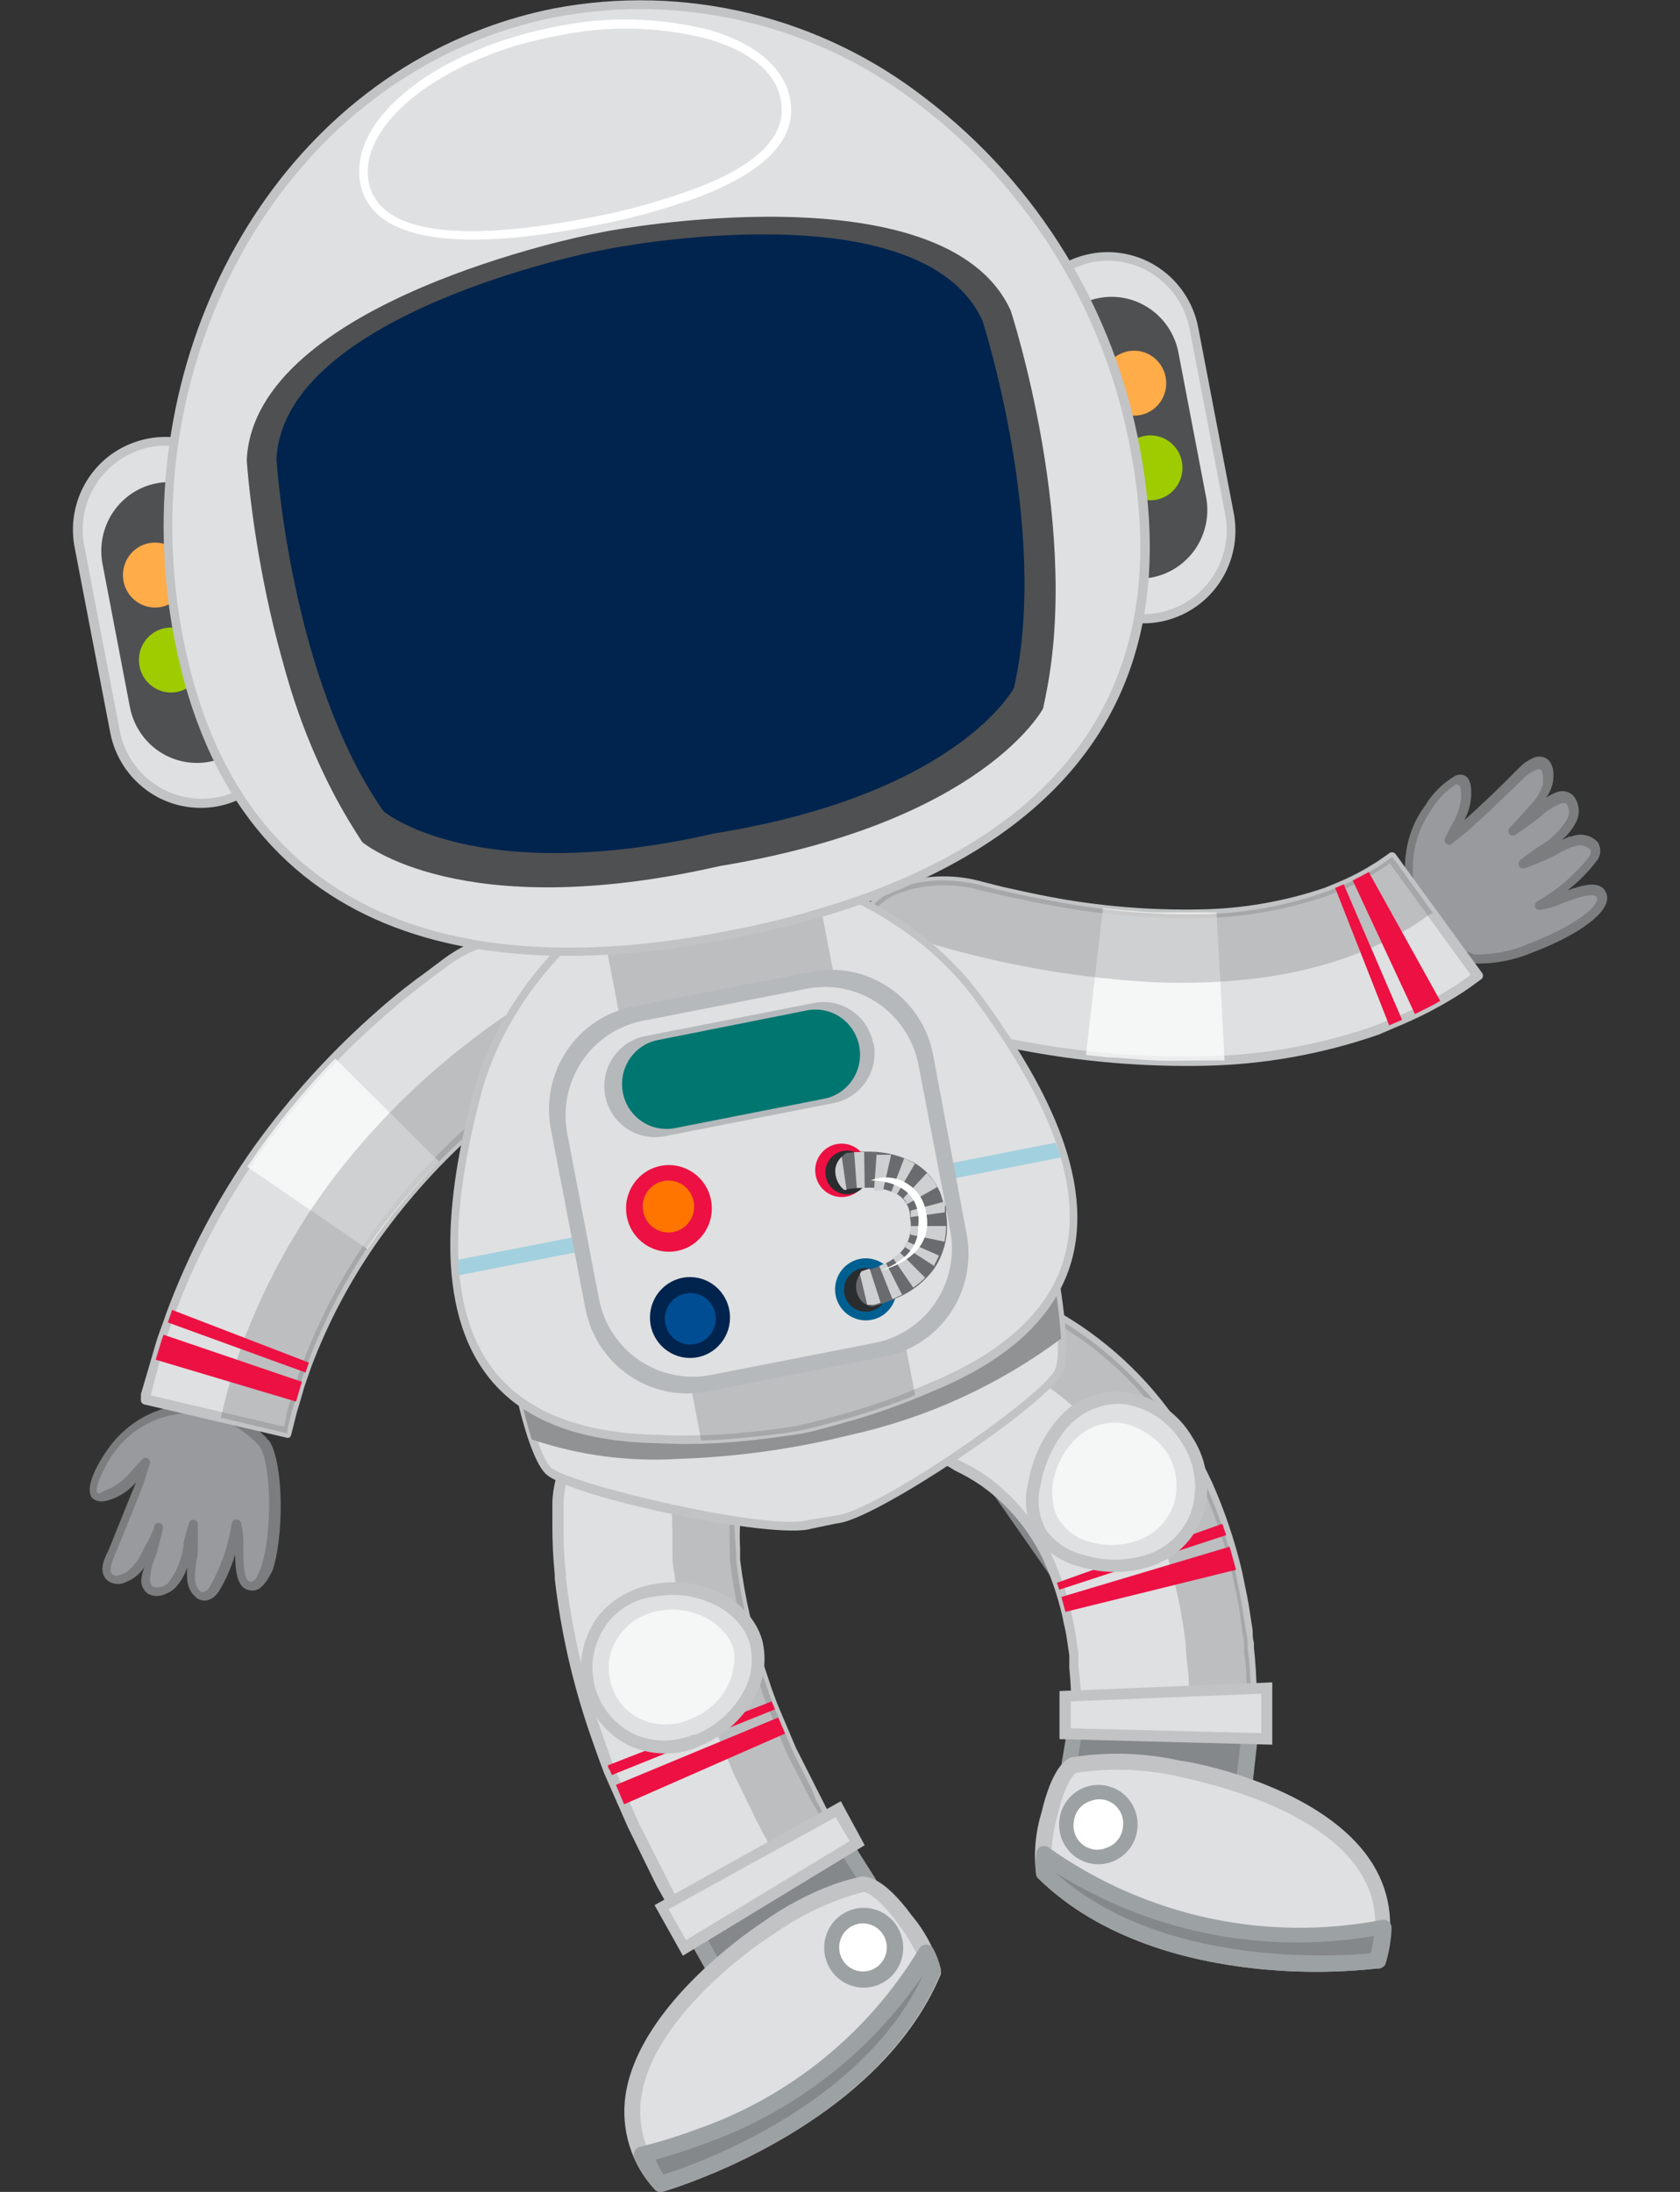 <svg width="23" height="30" viewBox="0 0 23 30" fill="none" xmlns="http://www.w3.org/2000/svg">
<rect x="0" y="0" width="23" height="30" fill="#333333" stroke="none"/>
<path d="M3.609 19.756C3.469 19.593 3.293 19.465 3.096 19.382C2.898 19.299 2.684 19.264 2.471 19.279C2.273 19.303 2.083 19.37 1.913 19.475C1.743 19.58 1.597 19.721 1.486 19.888C1.365 20.053 1.049 20.639 1.532 20.428C1.698 20.333 1.843 20.203 1.956 20.046L1.978 20.017C1.978 20.069 1.946 20.122 1.929 20.175C1.874 20.359 1.574 21.077 1.499 21.258C1.46 21.357 1.395 21.502 1.499 21.587C1.603 21.673 1.698 21.587 1.766 21.558C1.887 21.456 1.981 21.326 2.04 21.179C2.093 21.087 2.138 20.988 2.181 20.892C2.158 20.991 2.135 21.087 2.106 21.182C2.05 21.32 2.016 21.465 2.005 21.613C2.005 21.831 2.246 21.811 2.367 21.689C2.491 21.521 2.571 21.324 2.598 21.116C2.618 21.031 2.644 20.945 2.67 20.86C2.67 20.955 2.67 21.05 2.67 21.146C2.67 21.297 2.627 21.446 2.634 21.6C2.64 21.755 2.81 21.959 2.96 21.748C3.118 21.474 3.224 21.171 3.27 20.856C3.338 21.054 3.228 21.65 3.433 21.706C3.785 21.801 3.87 20.138 3.609 19.756Z" fill="#989A9E"/>
<path d="M3.508 21.762C3.473 21.773 3.435 21.773 3.4 21.762C3.244 21.722 3.224 21.508 3.218 21.278C3.166 21.455 3.092 21.624 2.996 21.781C2.911 21.907 2.794 21.939 2.696 21.874C2.655 21.841 2.621 21.8 2.598 21.753C2.575 21.705 2.563 21.653 2.562 21.6C2.559 21.552 2.559 21.504 2.562 21.455C2.529 21.557 2.474 21.65 2.402 21.729C2.365 21.767 2.319 21.796 2.269 21.814C2.231 21.834 2.19 21.844 2.148 21.844C2.106 21.844 2.065 21.834 2.027 21.814C1.997 21.793 1.973 21.764 1.956 21.731C1.94 21.698 1.932 21.661 1.933 21.623C1.94 21.562 1.955 21.502 1.978 21.446C1.936 21.512 1.879 21.569 1.812 21.61C1.784 21.627 1.754 21.641 1.724 21.653C1.685 21.674 1.64 21.683 1.596 21.679C1.551 21.676 1.509 21.66 1.473 21.633C1.346 21.525 1.417 21.35 1.473 21.245L1.506 21.169C1.59 20.962 1.77 20.51 1.861 20.29C1.784 20.378 1.69 20.448 1.584 20.497C1.421 20.57 1.32 20.563 1.258 20.497C1.13 20.323 1.45 19.872 1.453 19.868C1.57 19.691 1.724 19.541 1.905 19.43C2.085 19.32 2.287 19.25 2.497 19.226C2.722 19.211 2.947 19.249 3.155 19.337C3.363 19.425 3.547 19.561 3.694 19.733C3.89 20.063 3.883 21.05 3.73 21.498C3.658 21.64 3.593 21.732 3.508 21.762ZM3.234 20.797C3.248 20.796 3.262 20.8 3.274 20.807C3.285 20.815 3.294 20.826 3.299 20.84C3.326 20.954 3.337 21.071 3.332 21.189C3.332 21.363 3.332 21.627 3.42 21.646C3.429 21.65 3.44 21.65 3.449 21.646V21.646C3.469 21.646 3.524 21.604 3.576 21.442C3.73 20.985 3.717 20.043 3.554 19.796C3.419 19.643 3.252 19.523 3.065 19.446C2.878 19.368 2.676 19.335 2.474 19.348C2.282 19.369 2.097 19.433 1.932 19.535C1.768 19.637 1.627 19.774 1.522 19.938C1.424 20.086 1.303 20.352 1.326 20.415C1.349 20.477 1.378 20.415 1.492 20.379C1.621 20.317 1.733 20.226 1.819 20.112L1.91 20.013L1.939 19.984C1.948 19.969 1.961 19.959 1.977 19.954C1.993 19.95 2.01 19.952 2.024 19.96C2.038 19.969 2.049 19.983 2.053 19.999C2.057 20.015 2.055 20.032 2.047 20.046L2.018 20.142L1.998 20.204C1.949 20.372 1.701 20.965 1.597 21.222L1.567 21.294C1.519 21.413 1.489 21.502 1.541 21.548C1.594 21.594 1.633 21.548 1.669 21.548L1.737 21.515C1.833 21.437 1.908 21.336 1.956 21.222L1.988 21.162C2.034 21.083 2.073 20.998 2.112 20.915V20.879C2.119 20.865 2.131 20.854 2.145 20.848C2.16 20.842 2.176 20.841 2.19 20.846C2.205 20.852 2.218 20.862 2.225 20.876C2.232 20.89 2.234 20.907 2.23 20.922C2.207 21.031 2.181 21.13 2.155 21.215C2.155 21.251 2.132 21.288 2.119 21.327C2.08 21.422 2.058 21.524 2.053 21.627C2.053 21.643 2.056 21.66 2.063 21.676C2.069 21.691 2.08 21.705 2.093 21.716C2.13 21.728 2.17 21.729 2.208 21.72C2.247 21.71 2.281 21.689 2.308 21.66C2.418 21.512 2.488 21.339 2.513 21.156V21.116C2.536 21.024 2.559 20.935 2.585 20.856C2.587 20.84 2.596 20.825 2.609 20.814C2.622 20.804 2.639 20.8 2.655 20.802C2.672 20.804 2.686 20.813 2.697 20.826C2.707 20.839 2.711 20.856 2.709 20.873C2.709 20.968 2.709 21.067 2.709 21.162C2.709 21.258 2.709 21.297 2.689 21.363C2.676 21.445 2.669 21.527 2.67 21.61C2.669 21.643 2.676 21.676 2.69 21.706C2.703 21.736 2.723 21.763 2.748 21.785C2.756 21.789 2.765 21.792 2.774 21.792C2.783 21.792 2.792 21.789 2.8 21.785C2.831 21.77 2.856 21.745 2.872 21.716C3.025 21.449 3.127 21.155 3.172 20.85C3.174 20.835 3.182 20.821 3.193 20.812C3.205 20.802 3.219 20.797 3.234 20.797V20.797Z" fill="#7B7D7F"/>
<path d="M21.915 12.239C21.791 12.065 21.263 12.381 21.07 12.387C21.346 12.232 21.589 12.025 21.788 11.778C21.931 11.571 21.726 11.469 21.54 11.531C21.354 11.594 21.273 11.669 21.133 11.725C20.992 11.781 20.956 11.798 20.865 11.828C20.933 11.775 21.005 11.719 21.077 11.669C21.259 11.57 21.413 11.425 21.524 11.248C21.592 11.093 21.524 10.866 21.325 10.919C21.192 10.983 21.07 11.067 20.963 11.169C20.885 11.228 20.803 11.287 20.721 11.34C20.797 11.264 20.868 11.189 20.937 11.106C21.052 10.999 21.139 10.864 21.191 10.715C21.191 10.636 21.207 10.501 21.126 10.451C21.044 10.402 20.904 10.501 20.826 10.576C20.682 10.711 20.125 11.235 19.975 11.367L19.844 11.469L19.86 11.432C19.965 11.27 20.034 11.087 20.063 10.896C20.089 10.366 19.655 10.873 19.547 11.044C19.422 11.213 19.338 11.409 19.302 11.617C19.266 11.825 19.279 12.038 19.34 12.24C19.402 12.441 19.509 12.626 19.655 12.777C19.8 12.929 19.979 13.043 20.177 13.112C20.624 13.217 22.134 12.549 21.915 12.239Z" fill="#989A9E"/>
<path d="M20.989 13.033C20.728 13.145 20.447 13.197 20.164 13.187C19.958 13.114 19.772 12.994 19.621 12.835C19.47 12.676 19.359 12.483 19.295 12.273C19.232 12.062 19.218 11.839 19.256 11.622C19.293 11.405 19.381 11.2 19.512 11.024C19.611 10.859 19.75 10.721 19.916 10.622C19.939 10.609 19.965 10.602 19.991 10.602C20.017 10.602 20.043 10.609 20.066 10.622C20.125 10.665 20.148 10.754 20.141 10.899C20.133 11.014 20.101 11.126 20.046 11.228C20.236 11.06 20.575 10.738 20.735 10.57L20.797 10.51C20.85 10.453 20.915 10.408 20.986 10.375C21.013 10.362 21.043 10.355 21.074 10.355C21.104 10.355 21.134 10.362 21.162 10.375C21.286 10.448 21.273 10.629 21.26 10.705C21.245 10.783 21.213 10.856 21.165 10.919C21.208 10.889 21.254 10.865 21.302 10.846C21.343 10.828 21.389 10.823 21.433 10.832C21.477 10.842 21.517 10.865 21.547 10.899C21.584 10.948 21.607 11.007 21.613 11.069C21.619 11.13 21.607 11.193 21.579 11.248C21.532 11.343 21.465 11.427 21.384 11.495L21.488 11.449H21.514C21.575 11.424 21.641 11.418 21.705 11.431C21.769 11.444 21.827 11.477 21.873 11.525C21.9 11.566 21.912 11.616 21.907 11.666C21.902 11.716 21.881 11.762 21.847 11.798C21.735 11.944 21.604 12.075 21.459 12.186C21.674 12.111 21.879 12.055 21.971 12.186C21.987 12.21 21.997 12.237 22.002 12.266C22.006 12.295 22.003 12.324 21.994 12.351C21.919 12.595 21.436 12.865 20.989 13.033ZM19.945 10.728C19.8 10.819 19.678 10.944 19.59 11.093C19.479 11.252 19.402 11.433 19.366 11.623C19.33 11.814 19.335 12.011 19.381 12.2C19.44 12.395 19.542 12.575 19.68 12.724C19.818 12.873 19.988 12.989 20.177 13.062C20.437 13.071 20.695 13.02 20.933 12.914C21.413 12.736 21.811 12.483 21.86 12.331C21.864 12.323 21.866 12.314 21.866 12.305C21.866 12.296 21.864 12.287 21.86 12.279C21.811 12.206 21.566 12.298 21.403 12.358C21.299 12.405 21.19 12.437 21.077 12.453C21.063 12.454 21.049 12.449 21.038 12.441C21.027 12.433 21.019 12.421 21.015 12.407C21.012 12.393 21.013 12.378 21.019 12.365C21.025 12.352 21.035 12.341 21.048 12.335C21.314 12.184 21.55 11.984 21.742 11.745C21.765 11.716 21.794 11.66 21.768 11.623C21.739 11.596 21.702 11.578 21.663 11.572C21.623 11.566 21.582 11.572 21.547 11.59H21.524C21.454 11.619 21.387 11.652 21.322 11.689C21.266 11.719 21.204 11.752 21.142 11.778L20.927 11.864L20.872 11.883C20.858 11.888 20.843 11.887 20.829 11.882C20.815 11.876 20.804 11.867 20.797 11.854C20.789 11.841 20.786 11.825 20.789 11.809C20.792 11.794 20.8 11.781 20.813 11.771C20.875 11.722 20.95 11.666 21.028 11.614L21.061 11.59C21.221 11.502 21.355 11.374 21.452 11.218C21.47 11.186 21.48 11.15 21.48 11.113C21.48 11.076 21.47 11.04 21.452 11.008C21.452 11.008 21.416 10.968 21.345 11.008C21.251 11.049 21.165 11.105 21.09 11.176L20.999 11.248C20.924 11.304 20.842 11.363 20.751 11.422C20.744 11.428 20.737 11.432 20.729 11.434C20.721 11.436 20.713 11.437 20.705 11.436C20.697 11.435 20.689 11.432 20.681 11.428C20.674 11.425 20.668 11.419 20.663 11.413C20.658 11.406 20.654 11.399 20.652 11.391C20.649 11.383 20.649 11.374 20.649 11.366C20.65 11.358 20.653 11.35 20.657 11.343C20.661 11.335 20.666 11.329 20.673 11.324L20.699 11.297C20.761 11.232 20.826 11.162 20.885 11.093L20.93 11.041C21.02 10.956 21.088 10.849 21.126 10.731C21.126 10.649 21.126 10.556 21.09 10.534C21.054 10.51 20.94 10.576 20.875 10.639L20.806 10.705C20.611 10.892 20.154 11.334 20.011 11.442L19.958 11.485L19.88 11.544C19.869 11.555 19.855 11.56 19.84 11.561C19.825 11.561 19.81 11.556 19.799 11.546C19.787 11.537 19.779 11.523 19.777 11.508C19.775 11.493 19.778 11.478 19.785 11.465L19.805 11.426L19.867 11.307C19.942 11.189 19.989 11.055 20.004 10.915C20.004 10.774 19.981 10.748 19.978 10.748C19.975 10.748 19.962 10.738 19.945 10.744V10.728Z" fill="#7B7D7F"/>
<path d="M14.809 23.122L17.147 23.408L16.968 24.979L14.633 25.051L14.587 24.949L14.633 24.165L14.809 23.122Z" fill="#84888A"/>
<path d="M17.007 25.081H16.974L14.636 25.156C14.614 25.157 14.592 25.151 14.574 25.14C14.555 25.128 14.54 25.111 14.531 25.091L14.486 24.985C14.482 24.969 14.482 24.952 14.486 24.936L14.531 24.152L14.708 23.099C14.712 23.07 14.727 23.045 14.749 23.027C14.772 23.01 14.8 23.003 14.828 23.006L17.167 23.29C17.181 23.291 17.195 23.296 17.207 23.303C17.219 23.31 17.23 23.319 17.239 23.33C17.248 23.342 17.255 23.355 17.258 23.369C17.262 23.383 17.263 23.397 17.261 23.411L17.085 24.982C17.084 25.004 17.075 25.026 17.061 25.044C17.047 25.061 17.028 25.074 17.007 25.081ZM14.698 24.939L16.867 24.87L17.023 23.503L14.893 23.243L14.737 24.182L14.698 24.929V24.939Z" fill="#9CA1A3"/>
<path d="M16.152 24.205C16.152 24.205 19.505 24.768 18.853 26.839C18.853 26.839 15.918 27.231 14.287 25.634C14.26 25.365 14.289 25.094 14.372 24.837C14.518 24.205 14.698 24.155 14.698 24.155C15.181 24.08 15.675 24.097 16.152 24.205Z" fill="#DFE0E1"/>
<path d="M18.889 26.941H18.866C18.302 27.003 17.733 27.003 17.17 26.941C16.299 26.846 15.079 26.556 14.215 25.71C14.2 25.695 14.19 25.677 14.186 25.657C14.149 25.373 14.174 25.084 14.258 24.811C14.398 24.211 14.584 24.08 14.662 24.053C15.16 23.973 15.669 23.988 16.162 24.099C16.237 24.099 18.145 24.429 18.807 25.535C18.927 25.734 19.001 25.957 19.024 26.188C19.047 26.419 19.019 26.653 18.941 26.872C18.937 26.887 18.931 26.9 18.922 26.912C18.913 26.924 18.902 26.934 18.889 26.941V26.941ZM14.395 25.578C15.833 26.958 18.308 26.78 18.768 26.737C18.825 26.557 18.842 26.367 18.82 26.179C18.797 25.992 18.735 25.811 18.637 25.65C18.028 24.643 16.156 24.333 16.136 24.314C15.677 24.211 15.202 24.194 14.737 24.264C14.717 24.264 14.584 24.383 14.473 24.863C14.409 25.096 14.382 25.337 14.395 25.578Z" fill="#C1C3C4"/>
<path d="M18.938 26.372C18.932 26.53 18.904 26.688 18.856 26.839C18.856 26.839 15.921 27.231 14.29 25.634C14.28 25.549 14.28 25.462 14.29 25.377C15.588 26.365 17.307 26.642 18.938 26.372Z" fill="#84888A"/>
<path d="M18.889 26.941H18.866C18.302 27.003 17.733 27.003 17.17 26.941C16.299 26.846 15.079 26.556 14.215 25.71C14.2 25.695 14.19 25.677 14.186 25.657C14.174 25.562 14.174 25.466 14.186 25.37C14.187 25.351 14.193 25.331 14.204 25.315C14.214 25.298 14.229 25.285 14.247 25.276C14.265 25.268 14.285 25.264 14.305 25.267C14.324 25.269 14.343 25.276 14.359 25.288C15.015 25.754 15.758 26.081 16.542 26.251C17.326 26.421 18.137 26.429 18.924 26.276C18.94 26.274 18.957 26.275 18.972 26.279C18.987 26.284 19.002 26.292 19.014 26.302C19.026 26.313 19.035 26.326 19.042 26.341C19.049 26.356 19.052 26.372 19.052 26.388C19.046 26.557 19.017 26.724 18.967 26.885C18.959 26.9 18.948 26.913 18.934 26.922C18.921 26.932 18.905 26.939 18.889 26.941ZM14.443 25.624C15.888 26.941 18.324 26.776 18.765 26.734C18.786 26.656 18.801 26.577 18.81 26.497C17.299 26.756 15.747 26.447 14.447 25.627L14.443 25.624Z" fill="#9CA1A3"/>
<path d="M15.475 25.024C15.502 24.782 15.33 24.563 15.09 24.536C14.85 24.508 14.634 24.682 14.606 24.924C14.579 25.166 14.751 25.385 14.991 25.412C15.231 25.44 15.447 25.266 15.475 25.024Z" fill="white"/>
<path d="M15.223 25.482C15.13 25.517 15.029 25.525 14.932 25.505C14.835 25.486 14.745 25.439 14.672 25.372C14.6 25.304 14.547 25.217 14.52 25.121C14.493 25.024 14.493 24.923 14.519 24.826C14.546 24.73 14.598 24.643 14.671 24.575C14.743 24.507 14.833 24.46 14.93 24.44C15.027 24.42 15.127 24.427 15.221 24.462C15.314 24.495 15.396 24.555 15.458 24.633C15.545 24.743 15.586 24.884 15.572 25.025C15.562 25.126 15.524 25.223 15.463 25.304C15.401 25.385 15.318 25.447 15.223 25.482V25.482ZM14.92 24.653C14.86 24.673 14.808 24.711 14.77 24.76C14.731 24.81 14.707 24.87 14.701 24.933C14.691 24.991 14.697 25.051 14.719 25.107C14.74 25.162 14.776 25.21 14.823 25.247C14.869 25.283 14.925 25.306 14.983 25.314C15.041 25.321 15.101 25.312 15.154 25.288C15.214 25.268 15.266 25.23 15.304 25.181C15.343 25.131 15.367 25.071 15.373 25.008C15.382 24.95 15.376 24.89 15.355 24.835C15.333 24.781 15.298 24.733 15.252 24.696C15.206 24.66 15.151 24.637 15.093 24.629C15.035 24.621 14.976 24.63 14.923 24.653H14.92Z" fill="#9CA1A3"/>
<path d="M11.319 24.87L9.281 26.059L10.054 27.432L12.232 26.576V26.46L11.886 25.759L11.319 24.87Z" fill="#84888A"/>
<path d="M10.089 27.537C10.065 27.546 10.039 27.546 10.015 27.537C9.991 27.527 9.971 27.51 9.959 27.488L9.183 26.111C9.17 26.086 9.167 26.056 9.175 26.029C9.183 26.001 9.201 25.978 9.225 25.963L11.267 24.774C11.291 24.761 11.32 24.757 11.347 24.764C11.374 24.77 11.398 24.787 11.414 24.811L11.978 25.7L12.33 26.411C12.334 26.427 12.334 26.444 12.33 26.46V26.576C12.33 26.598 12.324 26.619 12.312 26.637C12.299 26.656 12.282 26.67 12.261 26.678L10.083 27.534L10.089 27.537ZM9.437 26.102L10.112 27.297L12.134 26.503L11.808 25.825L11.286 25.025L9.437 26.102Z" fill="#9CA1A3"/>
<path d="M10.504 26.398C10.504 26.398 7.637 28.242 9.043 29.888C9.043 29.888 11.89 29.088 12.767 26.974C12.692 26.716 12.564 26.478 12.392 26.273C12.014 25.749 11.818 25.782 11.818 25.782C11.346 25.902 10.9 26.111 10.504 26.398V26.398Z" fill="#DFE0E1"/>
<path d="M9.453 29.868C9.222 29.954 9.078 29.997 9.072 29.997C9.052 30.003 9.031 30.002 9.012 29.997C8.992 29.991 8.974 29.979 8.961 29.964C8.804 29.793 8.686 29.59 8.618 29.367C8.549 29.145 8.53 28.91 8.563 28.68C8.749 27.412 10.377 26.352 10.445 26.306C10.741 26.093 11.063 25.922 11.404 25.795C11.532 25.749 11.662 25.712 11.795 25.683C11.864 25.683 12.092 25.683 12.483 26.217C12.667 26.436 12.801 26.692 12.878 26.968C12.884 26.987 12.884 27.007 12.878 27.027C12.17 28.703 10.246 29.572 9.453 29.868ZM9.078 29.763C9.14 29.743 9.245 29.71 9.378 29.661C10.138 29.378 11.988 28.551 12.64 26.964C12.562 26.74 12.448 26.53 12.304 26.342C12.02 25.947 11.857 25.901 11.828 25.894C11.71 25.924 11.593 25.96 11.479 26.003C11.154 26.123 10.847 26.287 10.566 26.49C10.543 26.49 8.935 27.547 8.778 28.713C8.751 28.899 8.765 29.09 8.817 29.271C8.869 29.452 8.96 29.62 9.082 29.763H9.078Z" fill="#C1C3C4"/>
<path d="M8.788 29.493C8.855 29.637 8.942 29.771 9.046 29.891C9.046 29.891 11.893 29.091 12.77 26.977C12.75 26.894 12.719 26.813 12.679 26.737C11.864 28.163 10.373 29.104 8.788 29.493Z" fill="#84888A"/>
<path d="M9.453 29.868C9.222 29.954 9.078 29.997 9.072 29.997C9.052 30.003 9.031 30.002 9.012 29.997C8.992 29.991 8.974 29.979 8.961 29.964C8.851 29.836 8.758 29.693 8.687 29.539C8.68 29.524 8.676 29.508 8.676 29.491C8.676 29.475 8.68 29.458 8.687 29.444C8.694 29.429 8.704 29.416 8.716 29.406C8.729 29.395 8.743 29.388 8.759 29.384C9.022 29.319 9.281 29.239 9.535 29.144C10.806 28.703 11.884 27.829 12.584 26.671C12.594 26.654 12.608 26.64 12.625 26.63C12.642 26.62 12.661 26.615 12.681 26.615C12.7 26.615 12.719 26.62 12.736 26.63C12.753 26.64 12.767 26.654 12.777 26.671C12.822 26.756 12.856 26.847 12.878 26.941C12.884 26.962 12.884 26.983 12.878 27.004C12.167 28.703 10.246 29.572 9.453 29.868ZM9.078 29.763C9.14 29.743 9.245 29.71 9.378 29.661C10.129 29.381 11.922 28.574 12.64 27.027C11.906 28.105 10.85 28.919 9.626 29.348C9.408 29.43 9.186 29.5 8.974 29.559C9.005 29.629 9.041 29.698 9.082 29.763H9.078Z" fill="#9CA1A3"/>
<path d="M12.038 27.049C12.248 26.928 12.322 26.659 12.202 26.447C12.083 26.235 11.816 26.161 11.607 26.281C11.397 26.401 11.323 26.671 11.442 26.883C11.562 27.095 11.828 27.169 12.038 27.049Z" fill="white"/>
<path d="M12.01 27.172C11.879 27.22 11.734 27.215 11.606 27.158C11.478 27.101 11.377 26.997 11.324 26.866C11.271 26.735 11.27 26.589 11.321 26.458C11.372 26.326 11.472 26.22 11.599 26.161C11.726 26.102 11.871 26.096 12.003 26.142C12.135 26.189 12.244 26.285 12.307 26.411C12.371 26.537 12.383 26.683 12.342 26.818C12.302 26.953 12.211 27.067 12.089 27.135L12.01 27.172ZM11.71 26.342L11.658 26.365C11.584 26.405 11.529 26.473 11.504 26.554C11.478 26.635 11.485 26.723 11.522 26.799C11.559 26.875 11.623 26.934 11.702 26.963C11.781 26.992 11.868 26.989 11.945 26.956C12.022 26.922 12.083 26.859 12.116 26.78C12.148 26.702 12.149 26.614 12.119 26.535C12.088 26.456 12.029 26.392 11.953 26.356C11.877 26.32 11.79 26.315 11.71 26.342Z" fill="#9CA1A3"/>
<path d="M6.104 13.171L5.853 13.355C5.696 13.477 5.471 13.648 5.201 13.876C4.57 14.428 4.004 15.052 3.515 15.736C3.023 16.43 2.623 17.186 2.324 17.985C2.265 18.149 2.21 18.314 2.171 18.436L2.08 18.769L2.005 19.098V19.164L3.961 19.621V19.569L4.02 19.325L4.105 19.048C4.134 18.94 4.18 18.825 4.226 18.693C4.462 18.061 4.779 17.464 5.168 16.915C5.568 16.359 6.03 15.85 6.544 15.4C6.756 15.216 6.942 15.071 7.069 14.972L7.278 14.817C7.559 14.627 7.784 14.365 7.93 14.057C7.994 13.93 8.029 13.79 8.034 13.648C8.039 13.506 8.014 13.365 7.96 13.233C7.887 13.096 7.776 12.983 7.64 12.907C7.505 12.832 7.351 12.798 7.197 12.809C6.803 12.805 6.419 12.933 6.104 13.171V13.171Z" fill="#DFE0E1"/>
<path d="M3.958 19.677C3.946 19.681 3.934 19.681 3.922 19.677L1.978 19.223C1.97 19.221 1.962 19.218 1.955 19.213C1.948 19.209 1.943 19.203 1.938 19.196C1.933 19.189 1.93 19.181 1.929 19.172C1.927 19.164 1.928 19.155 1.929 19.147V19.081L2.021 18.769L2.125 18.413C2.151 18.321 2.187 18.222 2.226 18.117L2.282 17.959C2.581 17.154 2.984 16.392 3.479 15.693C3.972 15.009 4.541 14.384 5.175 13.829C5.435 13.599 5.664 13.425 5.827 13.309L6.078 13.121C6.402 12.879 6.794 12.748 7.197 12.746C7.356 12.742 7.513 12.783 7.65 12.864C7.788 12.945 7.901 13.062 7.976 13.204C8.035 13.343 8.063 13.494 8.058 13.645C8.052 13.796 8.015 13.945 7.947 14.08C7.802 14.396 7.577 14.667 7.294 14.867L7.089 15.018C6.955 15.12 6.763 15.262 6.567 15.443C6.058 15.89 5.601 16.393 5.204 16.944C4.815 17.489 4.498 18.082 4.261 18.709L4.212 18.851C4.186 18.923 4.16 18.996 4.144 19.062L4.062 19.338L3.987 19.634C3.986 19.643 3.982 19.652 3.977 19.659C3.972 19.667 3.966 19.673 3.958 19.677V19.677ZM2.063 19.098L3.89 19.526L3.935 19.305L4.02 19.025C4.04 18.959 4.066 18.887 4.092 18.808C4.118 18.729 4.124 18.716 4.141 18.666C4.38 18.029 4.7 17.426 5.093 16.872C5.495 16.313 5.959 15.801 6.476 15.347C6.685 15.163 6.867 15.018 7.001 14.919L7.216 14.761C7.488 14.579 7.707 14.327 7.849 14.03C7.908 13.912 7.942 13.781 7.948 13.649C7.953 13.516 7.931 13.383 7.882 13.26C7.815 13.137 7.715 13.035 7.594 12.966C7.473 12.898 7.335 12.865 7.197 12.871C6.813 12.867 6.438 12.99 6.13 13.22L5.879 13.405C5.729 13.52 5.504 13.694 5.246 13.922C4.619 14.47 4.057 15.09 3.57 15.769C3.081 16.458 2.683 17.208 2.386 18.001L2.331 18.159C2.295 18.262 2.259 18.36 2.233 18.449L2.141 18.802L2.063 19.098Z" fill="#C1C3C4"/>
<path opacity="0.7" d="M5.031 17.096L5.168 16.898C5.253 16.783 5.367 16.625 5.494 16.477C5.736 16.177 6.009 15.897 6.009 15.897L4.588 14.488C4.588 14.488 4.261 14.817 3.955 15.199C3.802 15.384 3.661 15.578 3.554 15.723L3.384 15.97L5.031 17.096Z" fill="white"/>
<g style="mix-blend-mode:multiply" opacity="0.2">
<path d="M3.022 19.404L3.935 19.618V19.565L3.994 19.322L4.079 19.045C4.108 18.936 4.154 18.821 4.199 18.69C4.436 18.058 4.753 17.46 5.142 16.912C5.55 16.355 6.021 15.848 6.544 15.4C6.756 15.216 6.942 15.071 7.069 14.972L7.278 14.817C7.544 14.632 7.759 14.38 7.901 14.086C7.965 13.964 8.004 13.831 8.015 13.693C8.027 13.556 8.012 13.417 7.97 13.286C7.97 13.286 7.855 13.339 7.663 13.447C7.471 13.556 7.197 13.717 6.87 13.932C6.516 14.178 6.176 14.445 5.853 14.732C5.483 15.064 5.137 15.422 4.819 15.805C4.223 16.52 3.743 17.326 3.397 18.192C3.322 18.367 3.273 18.522 3.221 18.68L3.107 19.065L3.022 19.404Z" fill="#36373A"/>
</g>
<path d="M2.239 18.268C2.239 18.268 2.207 18.354 2.184 18.439L2.132 18.61L4.053 19.183L4.092 19.048C4.111 18.979 4.134 18.913 4.134 18.913L2.239 18.268Z" fill="#ED1042"/>
<path d="M2.357 17.929L2.298 18.1L4.183 18.785L4.229 18.65L2.357 17.929Z" fill="#ED1042"/>
<path d="M12.933 14.076L13.23 14.149C13.419 14.192 13.69 14.254 14.019 14.313C14.835 14.467 15.665 14.536 16.495 14.518C17.377 14.506 18.249 14.334 19.071 14.011C19.355 13.895 19.629 13.757 19.89 13.596C19.965 13.552 20.038 13.503 20.108 13.451L20.183 13.398L20.242 13.352L19.058 11.725L19.019 11.752L18.973 11.785C18.931 11.818 18.887 11.848 18.84 11.874C18.674 11.978 18.499 12.067 18.318 12.14C17.718 12.377 17.08 12.503 16.436 12.512C15.743 12.522 15.052 12.459 14.372 12.325C14.088 12.275 13.853 12.219 13.687 12.183L13.429 12.117C13.094 12.022 12.74 12.022 12.405 12.117C12.263 12.151 12.132 12.218 12.02 12.312C11.908 12.406 11.82 12.526 11.762 12.661C11.718 12.802 11.711 12.953 11.743 13.097C11.776 13.242 11.845 13.375 11.945 13.484C12.203 13.783 12.55 13.991 12.933 14.076V14.076Z" fill="#DFE0E1"/>
<path d="M18.879 14.159C18.112 14.426 17.309 14.57 16.498 14.587C15.664 14.604 14.83 14.534 14.01 14.379C13.684 14.32 13.403 14.258 13.22 14.215L12.924 14.142C12.532 14.049 12.179 13.834 11.916 13.527C11.809 13.409 11.735 13.266 11.701 13.11C11.667 12.954 11.675 12.792 11.723 12.641C11.783 12.499 11.874 12.374 11.991 12.274C12.107 12.175 12.244 12.104 12.392 12.068C12.738 11.97 13.103 11.97 13.449 12.068L13.723 12.137C13.886 12.173 14.114 12.226 14.375 12.275C15.051 12.403 15.739 12.46 16.426 12.447C17.009 12.438 17.587 12.338 18.139 12.15L18.282 12.091C18.461 12.019 18.634 11.931 18.797 11.828C18.835 11.807 18.871 11.784 18.905 11.758L19.013 11.683C19.025 11.671 19.04 11.665 19.057 11.665C19.073 11.665 19.089 11.671 19.101 11.683L20.285 13.309C20.29 13.315 20.295 13.322 20.298 13.33C20.301 13.337 20.303 13.345 20.303 13.354C20.303 13.362 20.301 13.37 20.298 13.378C20.295 13.385 20.29 13.392 20.285 13.398L20.122 13.517C20.073 13.55 20.007 13.596 19.926 13.645C19.663 13.808 19.387 13.947 19.101 14.063L18.879 14.159ZM12.356 12.209C12.239 12.245 12.132 12.306 12.04 12.388C11.949 12.47 11.877 12.571 11.828 12.684C11.787 12.815 11.782 12.954 11.812 13.088C11.843 13.221 11.908 13.344 12.001 13.444C12.246 13.73 12.575 13.931 12.94 14.017L13.233 14.09C13.413 14.132 13.687 14.195 14.016 14.254C14.828 14.407 15.653 14.475 16.479 14.458C17.276 14.444 18.066 14.303 18.82 14.04V14.04L19.029 13.955C19.31 13.841 19.58 13.704 19.838 13.543C19.902 13.506 19.964 13.465 20.024 13.421L20.134 13.342L19.026 11.814L18.97 11.854C18.932 11.883 18.892 11.91 18.849 11.933C18.681 12.039 18.503 12.129 18.318 12.203L18.168 12.262C17.603 12.455 17.012 12.559 16.416 12.568C15.731 12.577 15.046 12.517 14.372 12.387C14.094 12.338 13.866 12.285 13.7 12.249L13.413 12.183C13.093 12.094 12.755 12.094 12.434 12.183L12.356 12.209Z" fill="#C1C3C4"/>
<path opacity="0.7" d="M16.655 12.489C16.655 12.489 16.56 12.489 16.416 12.489C16.273 12.489 16.09 12.489 15.885 12.489C15.68 12.489 15.494 12.466 15.347 12.456L15.099 12.43L14.867 14.439L15.158 14.472C15.334 14.472 15.569 14.505 15.81 14.514C16.051 14.524 16.286 14.514 16.462 14.514C16.638 14.514 16.765 14.514 16.765 14.514L16.655 12.489Z" fill="white"/>
<g style="mix-blend-mode:multiply" opacity="0.2">
<path d="M19.616 12.493L19.061 11.729L19.022 11.755L18.977 11.788C18.934 11.821 18.89 11.851 18.843 11.877C18.677 11.981 18.502 12.07 18.321 12.144C17.72 12.38 17.081 12.505 16.436 12.512C15.743 12.522 15.052 12.459 14.372 12.325C14.088 12.275 13.853 12.219 13.687 12.183L13.429 12.117C12.725 11.94 12.037 12.117 11.798 12.605C11.798 12.605 12.271 12.789 13.008 12.99C13.908 13.238 14.83 13.389 15.761 13.441C16.256 13.466 16.753 13.447 17.245 13.385C17.673 13.33 18.094 13.229 18.501 13.082C18.787 12.976 19.062 12.843 19.322 12.684C19.395 12.64 19.466 12.593 19.534 12.542L19.616 12.493Z" fill="#36373A"/>
</g>
<path d="M19.371 13.879L19.544 13.793C19.603 13.764 19.661 13.733 19.717 13.698L18.739 11.936L18.52 12.051L19.371 13.879Z" fill="#ED1042"/>
<path d="M19.019 14.034L19.195 13.958L18.396 12.104L18.279 12.153L19.019 14.034Z" fill="#ED1042"/>
<path d="M9.137 19.368C9.137 19.368 7.934 21.551 10.595 26.012L9.137 19.368Z" fill="#84888A"/>
<path d="M7.647 20.56C7.647 20.56 7.647 20.586 7.647 20.636C7.647 20.685 7.647 20.757 7.647 20.85C7.647 21.037 7.647 21.291 7.683 21.6C7.765 22.318 7.925 23.025 8.159 23.708C8.224 23.886 8.283 24.07 8.351 24.241L8.563 24.742L8.664 24.979L8.772 25.199L8.971 25.601L9.059 25.779L9.147 25.933L9.287 26.187L9.411 26.408L9.44 26.454L11.508 25.229L11.489 25.186L11.381 24.995L11.257 24.774L11.182 24.64L11.11 24.481L10.944 24.152L10.853 23.968L10.768 23.77L10.595 23.359C10.54 23.217 10.494 23.072 10.442 22.931C10.265 22.422 10.143 21.895 10.08 21.36C10.08 21.152 10.05 20.981 10.057 20.866C10.057 20.807 10.057 20.761 10.057 20.731C10.057 20.701 10.057 20.682 10.057 20.682C10.066 20.425 9.976 20.174 9.806 19.984C9.715 19.872 9.613 19.771 9.502 19.681C9.375 19.578 9.234 19.493 9.085 19.427C8.938 19.357 8.774 19.329 8.612 19.348C8.443 19.372 8.284 19.44 8.149 19.546C7.999 19.669 7.876 19.823 7.79 19.998C7.703 20.173 7.654 20.364 7.647 20.56V20.56Z" fill="#DFE0E1"/>
<path d="M9.411 26.549L9.343 26.441L8.99 25.812L8.596 25.008L8.27 24.267C8.224 24.149 8.182 24.027 8.139 23.909L8.077 23.731C7.84 23.044 7.678 22.333 7.595 21.61V21.554C7.572 21.321 7.561 21.087 7.562 20.853V20.642C7.562 20.589 7.562 20.56 7.562 20.56C7.57 20.353 7.622 20.15 7.713 19.965C7.805 19.78 7.935 19.617 8.094 19.486C8.239 19.373 8.411 19.3 8.592 19.276C8.769 19.256 8.947 19.285 9.108 19.361C9.258 19.432 9.398 19.522 9.525 19.628C9.645 19.726 9.755 19.836 9.851 19.957C10.031 20.152 10.132 20.409 10.132 20.675C10.131 20.689 10.131 20.704 10.132 20.718V20.856C10.126 20.966 10.126 21.076 10.132 21.185C10.132 21.235 10.132 21.288 10.132 21.343C10.196 21.871 10.317 22.39 10.491 22.891L10.546 23.056C10.575 23.145 10.608 23.23 10.641 23.319L10.898 23.925L11.306 24.732L11.59 25.249L9.411 26.549ZM8.433 19.467C8.345 19.499 8.263 19.545 8.188 19.602C8.047 19.719 7.932 19.866 7.85 20.032C7.769 20.197 7.723 20.378 7.715 20.563C7.715 20.563 7.715 20.589 7.715 20.636V20.85C7.715 21.024 7.715 21.261 7.748 21.538V21.594C7.83 22.303 7.99 23.001 8.224 23.675L8.286 23.852C8.328 23.971 8.371 24.09 8.413 24.205L8.739 24.939L9.219 25.887L9.463 26.342L11.42 25.193L11.094 24.623L10.768 23.991L10.517 23.378C10.481 23.29 10.448 23.201 10.419 23.108L10.36 22.947C10.181 22.433 10.058 21.901 9.992 21.36C9.992 21.301 9.992 21.251 9.992 21.199C9.985 21.083 9.985 20.968 9.992 20.853V20.721C9.992 20.685 9.992 20.665 9.992 20.665C9.995 20.431 9.908 20.204 9.75 20.033C9.663 19.925 9.565 19.827 9.457 19.74C9.34 19.641 9.21 19.558 9.072 19.493C8.931 19.427 8.775 19.405 8.622 19.427C8.56 19.433 8.498 19.447 8.439 19.467H8.433Z" fill="#C1C3C4"/>
<g style="mix-blend-mode:multiply" opacity="0.2">
<path d="M9.434 19.579H9.401C9.393 19.597 9.385 19.616 9.378 19.635C9.357 19.692 9.338 19.75 9.323 19.809C9.259 20.032 9.22 20.262 9.206 20.494C9.198 20.653 9.198 20.812 9.206 20.971C9.206 21.057 9.206 21.146 9.206 21.235C9.206 21.324 9.206 21.416 9.228 21.508C9.258 21.692 9.274 21.887 9.32 22.081C9.339 22.177 9.359 22.275 9.382 22.374C9.405 22.473 9.434 22.568 9.46 22.667L9.542 22.96C9.571 23.059 9.607 23.151 9.639 23.247C9.708 23.434 9.767 23.625 9.845 23.8L10.06 24.31L10.279 24.758C10.409 25.038 10.54 25.259 10.628 25.417L10.768 25.663L11.502 25.229L11.479 25.186L11.371 24.995L11.247 24.774L11.172 24.64L11.11 24.481L10.944 24.152L10.853 23.968L10.768 23.77L10.595 23.359C10.54 23.217 10.494 23.072 10.442 22.931C10.265 22.422 10.143 21.895 10.08 21.36C10.08 21.152 10.05 20.981 10.057 20.866C10.057 20.807 10.057 20.761 10.057 20.731C10.057 20.701 10.057 20.682 10.057 20.682C10.073 20.452 10.021 20.223 9.907 20.023C9.8 19.828 9.635 19.672 9.434 19.579V19.579Z" fill="#36373A"/>
</g>
<path d="M8.433 24.429L8.544 24.695L10.748 23.727L10.654 23.507L8.433 24.429Z" fill="#ED1042"/>
<path d="M8.322 24.162C8.322 24.162 8.322 24.195 8.348 24.228L8.377 24.294L10.611 23.395C10.611 23.395 10.562 23.286 10.566 23.286L8.322 24.162Z" fill="#ED1042"/>
<path d="M10.347 22.476C10.379 22.604 10.384 22.737 10.364 22.867C10.344 22.997 10.298 23.122 10.23 23.233C10.074 23.498 9.837 23.704 9.555 23.82C9.413 23.881 9.26 23.913 9.106 23.913C8.952 23.913 8.799 23.881 8.658 23.82C8.443 23.719 8.266 23.551 8.155 23.34C8.044 23.129 8.004 22.887 8.041 22.651C8.068 22.498 8.126 22.352 8.211 22.223C8.295 22.095 8.407 21.988 8.537 21.91C8.673 21.829 8.824 21.777 8.981 21.755C9.135 21.729 9.293 21.729 9.447 21.755C9.589 21.782 9.726 21.83 9.855 21.897C9.972 21.956 10.077 22.038 10.165 22.137C10.249 22.235 10.312 22.351 10.347 22.476V22.476Z" fill="#DFE0E1"/>
<path d="M9.548 23.915C9.4 23.974 9.242 24.003 9.083 23.999C8.924 23.996 8.767 23.96 8.622 23.895C8.392 23.785 8.204 23.602 8.087 23.375C7.969 23.147 7.928 22.887 7.97 22.634C7.998 22.47 8.061 22.313 8.152 22.173C8.245 22.038 8.367 21.926 8.508 21.844C8.654 21.757 8.816 21.7 8.984 21.676C9.147 21.648 9.313 21.648 9.476 21.676C9.626 21.704 9.771 21.754 9.907 21.824C10.031 21.89 10.141 21.978 10.233 22.084C10.326 22.189 10.395 22.312 10.435 22.447C10.469 22.585 10.476 22.73 10.454 22.871C10.432 23.012 10.382 23.148 10.308 23.27C10.142 23.55 9.89 23.769 9.59 23.892L9.548 23.915ZM8.756 21.897C8.694 21.92 8.636 21.948 8.579 21.982C8.459 22.054 8.357 22.152 8.279 22.269C8.201 22.388 8.148 22.523 8.123 22.664C8.089 22.882 8.126 23.105 8.229 23.299C8.332 23.493 8.495 23.648 8.694 23.741C8.82 23.794 8.956 23.822 9.093 23.822C9.23 23.822 9.366 23.794 9.493 23.741H9.525C9.789 23.631 10.011 23.438 10.158 23.191C10.221 23.088 10.263 22.974 10.281 22.854C10.3 22.735 10.294 22.613 10.266 22.496C10.232 22.386 10.175 22.285 10.099 22.2C10.019 22.109 9.923 22.034 9.816 21.979C9.694 21.917 9.564 21.873 9.431 21.847C9.286 21.823 9.138 21.823 8.994 21.847C8.913 21.855 8.833 21.872 8.756 21.897V21.897Z" fill="#C1C3C4"/>
<path opacity="0.7" d="M10.037 22.549C10.06 22.644 10.06 22.743 10.037 22.838C10.023 22.937 9.99 23.032 9.939 23.118C9.824 23.311 9.647 23.459 9.437 23.536C9.334 23.58 9.223 23.602 9.111 23.602C8.999 23.602 8.888 23.58 8.785 23.536C8.685 23.49 8.595 23.424 8.521 23.342C8.448 23.255 8.395 23.152 8.364 23.043C8.335 22.935 8.327 22.823 8.341 22.713C8.361 22.603 8.403 22.497 8.465 22.404C8.529 22.31 8.61 22.23 8.705 22.169C8.8 22.108 8.906 22.067 9.016 22.048C9.238 22.006 9.468 22.039 9.669 22.144C9.756 22.189 9.833 22.25 9.897 22.325C9.96 22.388 10.008 22.464 10.037 22.549V22.549Z" fill="white"/>
<path d="M11.746 25.229L9.375 26.661L9.062 26.102L11.479 24.755L11.746 25.229Z" fill="#DFE0E1"/>
<path d="M9.349 26.767L8.961 26.075L11.511 24.653L11.838 25.255L9.349 26.767ZM9.153 26.131L9.392 26.553L11.632 25.199L11.44 24.87L9.153 26.131Z" fill="#C1C3C4"/>
<path d="M12.284 18.568C12.284 18.568 16.13 18.67 15.963 23.836L12.284 18.568Z" fill="#84888A"/>
<path d="M13.038 20.023L13.077 20.04L13.184 20.092C13.311 20.158 13.431 20.235 13.543 20.323C13.89 20.593 14.166 20.946 14.346 21.35C14.45 21.588 14.533 21.835 14.593 22.088C14.62 22.216 14.649 22.338 14.665 22.463L14.691 22.641C14.691 22.697 14.691 22.756 14.708 22.812C14.733 23.06 14.744 23.31 14.74 23.559C14.74 23.559 14.74 23.589 14.74 23.606L17.137 23.632C17.137 23.612 17.137 23.592 17.137 23.576C17.137 23.559 17.137 23.477 17.137 23.306C17.137 23.135 17.137 22.884 17.095 22.581C17.095 22.506 17.095 22.427 17.072 22.345L17.033 22.091C17.01 21.916 16.968 21.729 16.929 21.538C16.832 21.126 16.696 20.725 16.524 20.339C16.34 19.937 16.108 19.558 15.833 19.213C15.585 18.907 15.303 18.632 14.991 18.393C14.772 18.225 14.538 18.076 14.293 17.949C14.205 17.903 14.137 17.866 14.088 17.847L14.013 17.814C13.834 17.727 13.639 17.683 13.441 17.683C13.242 17.683 13.047 17.727 12.868 17.814C12.72 17.887 12.594 17.998 12.503 18.136C12.411 18.275 12.357 18.435 12.346 18.601C12.329 18.909 12.393 19.217 12.532 19.493C12.635 19.723 12.814 19.911 13.038 20.023V20.023Z" fill="#DFE0E1"/>
<path d="M17.212 23.708H17.137L14.668 23.681V23.566C14.673 23.318 14.663 23.069 14.639 22.822V22.759C14.639 22.726 14.639 22.69 14.639 22.654L14.613 22.48C14.602 22.396 14.587 22.314 14.567 22.233L14.541 22.107C14.483 21.86 14.402 21.619 14.3 21.386C14.123 20.998 13.856 20.659 13.52 20.398C13.412 20.314 13.296 20.241 13.175 20.178L13.07 20.125L13.008 20.086C12.771 19.965 12.582 19.765 12.473 19.519C12.329 19.23 12.263 18.907 12.281 18.584C12.292 18.405 12.35 18.232 12.448 18.083C12.547 17.934 12.683 17.814 12.842 17.735C12.884 17.712 12.928 17.692 12.973 17.675C13.325 17.553 13.711 17.573 14.049 17.731L14.124 17.764C14.163 17.781 14.231 17.814 14.332 17.87C14.581 17.999 14.818 18.15 15.04 18.321C15.356 18.563 15.642 18.843 15.892 19.154C16.172 19.503 16.408 19.886 16.596 20.293C16.769 20.683 16.905 21.089 17.004 21.505L17.03 21.633C17.062 21.785 17.092 21.926 17.111 22.065L17.15 22.318C17.15 22.377 17.15 22.433 17.167 22.486V22.555C17.193 22.782 17.199 22.977 17.206 23.135C17.206 23.191 17.206 23.24 17.206 23.286C17.206 23.464 17.206 23.563 17.206 23.563L17.212 23.708ZM14.815 23.543L17.066 23.566C17.066 23.533 17.066 23.448 17.066 23.316C17.066 23.273 17.066 23.22 17.066 23.164C17.066 23.01 17.066 22.819 17.03 22.595V22.522C17.03 22.47 17.03 22.417 17.013 22.361L16.977 22.107C16.961 21.972 16.932 21.834 16.899 21.686L16.873 21.561C16.777 21.155 16.644 20.759 16.475 20.379C16.294 19.983 16.065 19.612 15.794 19.272C15.547 18.961 15.263 18.681 14.949 18.439C14.733 18.274 14.504 18.127 14.264 18.001L14.062 17.899L13.987 17.863C13.68 17.718 13.329 17.699 13.008 17.81L12.894 17.863C12.756 17.932 12.639 18.036 12.555 18.166C12.471 18.296 12.422 18.446 12.415 18.601C12.399 18.896 12.461 19.19 12.594 19.453C12.689 19.671 12.857 19.848 13.067 19.954L13.106 19.974L13.22 20.03C13.35 20.096 13.473 20.175 13.589 20.264C13.945 20.543 14.229 20.905 14.414 21.32C14.52 21.559 14.604 21.807 14.665 22.061L14.691 22.186C14.711 22.272 14.726 22.359 14.737 22.447L14.763 22.621C14.763 22.661 14.763 22.697 14.763 22.733V22.796C14.794 23.039 14.811 23.284 14.815 23.53V23.543Z" fill="#C1C3C4"/>
<g style="mix-blend-mode:multiply" opacity="0.2">
<path d="M12.386 18.212C12.386 18.212 12.386 18.235 12.386 18.245C12.495 18.255 12.604 18.27 12.712 18.291C12.986 18.343 13.255 18.422 13.514 18.528C13.883 18.676 14.229 18.877 14.541 19.124C14.897 19.41 15.204 19.753 15.451 20.138C15.689 20.52 15.875 20.934 16.002 21.366C16.111 21.739 16.189 22.12 16.234 22.506C16.234 22.674 16.267 22.835 16.273 22.963C16.28 23.092 16.273 23.217 16.273 23.316C16.273 23.51 16.273 23.622 16.273 23.622H17.124C17.124 23.602 17.124 23.582 17.124 23.566C17.124 23.55 17.124 23.467 17.124 23.296C17.124 23.125 17.124 22.875 17.082 22.572C17.082 22.496 17.082 22.417 17.059 22.335L17.02 22.081C16.997 21.907 16.955 21.719 16.916 21.528C16.819 21.116 16.683 20.715 16.511 20.329C16.327 19.927 16.095 19.549 15.82 19.203C15.572 18.897 15.29 18.622 14.978 18.383C14.759 18.215 14.525 18.066 14.28 17.939C14.192 17.893 14.124 17.857 14.075 17.837L14 17.804C13.65 17.636 13.253 17.598 12.878 17.695C12.755 17.724 12.643 17.788 12.556 17.88C12.469 17.972 12.409 18.087 12.386 18.212Z" fill="#36373A"/>
</g>
<path d="M14.531 21.857L14.587 22.061L16.922 21.485L16.834 21.169L14.531 21.857Z" fill="#ED1042"/>
<path d="M14.47 21.663L14.502 21.758L16.788 21.011L16.733 20.856L14.47 21.663Z" fill="#ED1042"/>
<path d="M16.253 19.724C16.349 19.873 16.41 20.043 16.431 20.22C16.452 20.397 16.432 20.576 16.374 20.744C16.318 20.89 16.231 21.022 16.118 21.129C16.005 21.236 15.87 21.316 15.722 21.363C15.433 21.451 15.124 21.451 14.835 21.363C14.602 21.309 14.396 21.171 14.258 20.975C14.148 20.767 14.12 20.524 14.179 20.296C14.232 19.997 14.363 19.718 14.557 19.486C14.659 19.363 14.789 19.267 14.935 19.205C15.082 19.144 15.241 19.119 15.399 19.134C15.576 19.161 15.745 19.228 15.893 19.33C16.041 19.432 16.164 19.567 16.253 19.724V19.724Z" fill="#DFE0E1"/>
<path d="M15.787 21.426L15.732 21.445C15.426 21.538 15.101 21.538 14.796 21.445C14.542 21.388 14.319 21.238 14.169 21.024C14.045 20.8 14.012 20.535 14.078 20.287C14.132 19.969 14.27 19.672 14.476 19.427C14.587 19.295 14.728 19.191 14.887 19.125C15.046 19.059 15.218 19.033 15.389 19.048C15.583 19.074 15.768 19.144 15.931 19.253C16.094 19.362 16.23 19.507 16.328 19.677C16.432 19.838 16.497 20.021 16.519 20.212C16.541 20.403 16.52 20.596 16.456 20.777C16.397 20.927 16.307 21.063 16.192 21.175C16.076 21.287 15.938 21.373 15.787 21.426V21.426ZM14.988 19.276C14.839 19.332 14.707 19.427 14.603 19.549C14.421 19.769 14.298 20.034 14.248 20.316C14.192 20.523 14.217 20.743 14.316 20.932C14.443 21.111 14.631 21.237 14.845 21.284C15.118 21.367 15.409 21.367 15.683 21.284C15.822 21.243 15.949 21.17 16.056 21.071C16.163 20.972 16.246 20.85 16.299 20.715C16.355 20.557 16.373 20.388 16.354 20.222C16.334 20.056 16.276 19.896 16.185 19.756C16.099 19.61 15.982 19.486 15.842 19.392C15.702 19.299 15.543 19.239 15.376 19.216C15.244 19.207 15.111 19.228 14.988 19.279V19.276Z" fill="#C1C3C4"/>
<path opacity="0.7" d="M15.973 19.875C16.04 19.98 16.084 20.099 16.1 20.223C16.116 20.347 16.105 20.473 16.068 20.593C16.029 20.702 15.968 20.802 15.887 20.886C15.807 20.968 15.709 21.033 15.601 21.073C15.393 21.155 15.165 21.168 14.949 21.11C14.766 21.072 14.606 20.963 14.502 20.807C14.454 20.733 14.425 20.648 14.417 20.56C14.4 20.466 14.4 20.37 14.417 20.277C14.459 20.057 14.566 19.855 14.724 19.697C14.805 19.615 14.904 19.553 15.012 19.515C15.12 19.476 15.236 19.463 15.35 19.477C15.466 19.495 15.577 19.538 15.676 19.602C15.793 19.671 15.894 19.764 15.973 19.875V19.875Z" fill="white"/>
<path d="M17.343 23.8L14.584 23.731C14.584 23.731 14.584 23.599 14.584 23.471C14.584 23.405 14.584 23.342 14.584 23.296C14.584 23.25 14.584 23.217 14.584 23.217L17.343 23.105C17.343 23.105 17.343 23.148 17.343 23.214C17.343 23.28 17.343 23.369 17.343 23.454C17.346 23.625 17.343 23.8 17.343 23.8Z" fill="#DFE0E1"/>
<path d="M17.418 23.879L14.505 23.803V23.474C14.505 23.408 14.505 23.349 14.505 23.303V23.145L17.418 23.026V23.214C17.418 23.286 17.418 23.375 17.418 23.461V23.879ZM14.659 23.655L17.268 23.721V23.451C17.268 23.369 17.268 23.286 17.268 23.214V23.181L14.659 23.286C14.659 23.339 14.659 23.401 14.659 23.467V23.655Z" fill="#C1C3C4"/>
<path d="M14.303 16.813L6.952 18.252C6.952 18.252 7.213 19.826 7.497 20.122C7.78 20.418 10.569 21.024 11.084 20.859L11.436 20.794C11.978 20.747 14.342 19.147 14.492 18.752C14.642 18.357 14.303 16.813 14.303 16.813Z" fill="#DFE0E1"/>
<path d="M11.658 20.797C11.589 20.825 11.517 20.844 11.443 20.853L11.11 20.922C10.611 21.08 7.777 20.494 7.464 20.165C7.151 19.835 6.916 18.327 6.906 18.262V18.202L14.372 16.74V16.793C14.372 16.859 14.714 18.377 14.557 18.769C14.401 19.16 12.389 20.524 11.658 20.797ZM7.021 18.301C7.102 18.772 7.327 19.862 7.539 20.082C7.751 20.303 10.546 20.968 11.068 20.803L11.436 20.744C11.501 20.736 11.565 20.72 11.626 20.695C12.425 20.398 14.326 19.048 14.447 18.739C14.567 18.429 14.365 17.363 14.267 16.892L7.021 18.301Z" fill="#C1C3C4"/>
<g style="mix-blend-mode:multiply">
<path d="M9.294 19.967C10.088 19.941 10.877 19.83 11.648 19.638C12.689 19.407 13.67 18.959 14.528 18.321C14.487 17.815 14.412 17.312 14.303 16.816L6.952 18.252C7.03 18.741 7.139 19.225 7.278 19.7C7.927 19.92 8.611 20.01 9.294 19.967Z" fill="#909294"/>
</g>
<path d="M13.393 13.678C12.613 12.692 11.497 12.034 10.262 11.834L8.716 12.137C8.716 12.137 6.985 13.108 6.499 15.028C6.013 16.948 5.713 19.638 8.987 19.7C9.399 19.721 9.813 19.708 10.223 19.664C10.223 19.664 10.719 19.618 10.947 19.569C11.175 19.519 11.652 19.384 11.652 19.384C12.049 19.27 12.437 19.125 12.813 18.95C15.846 17.659 14.574 15.275 13.393 13.678Z" fill="#DFE0E1"/>
<path d="M12.304 19.23C12.105 19.305 11.896 19.374 11.684 19.437C11.665 19.437 11.202 19.582 10.973 19.621C10.745 19.661 10.266 19.717 10.246 19.717C9.832 19.762 9.416 19.774 9 19.753C7.904 19.733 7.115 19.424 6.655 18.805C5.892 17.781 6.176 16.134 6.463 15.015C6.952 13.092 8.69 12.098 8.71 12.088L10.282 11.785C10.301 11.785 12.284 12.051 13.449 13.652C14.137 14.597 15.011 15.996 14.675 17.241C14.473 17.982 13.86 18.578 12.849 19.009C12.849 19.006 12.653 19.098 12.304 19.23ZM8.756 12.183C8.632 12.256 7.03 13.224 6.57 15.035C6.287 16.148 6 17.741 6.743 18.732C7.184 19.315 7.943 19.618 9.007 19.638C9.417 19.657 9.828 19.645 10.236 19.602C10.236 19.602 10.732 19.555 10.954 19.506C11.175 19.457 11.652 19.325 11.655 19.322C11.867 19.259 12.072 19.19 12.268 19.118C12.594 18.989 12.806 18.894 12.809 18.894C13.788 18.472 14.381 17.906 14.574 17.198C14.9 15.999 14.039 14.63 13.364 13.704C12.265 12.196 10.429 11.903 10.282 11.883L8.756 12.183Z" fill="#C1C3C4"/>
<g style="mix-blend-mode:multiply" opacity="0.2">
<path d="M11.169 12.065C10.88 11.957 10.582 11.879 10.279 11.831L8.733 12.134C8.551 12.247 8.377 12.373 8.214 12.512L9.6 19.714C9.783 19.714 9.998 19.697 10.252 19.671C10.252 19.671 10.748 19.625 10.977 19.575C11.205 19.526 11.681 19.391 11.681 19.391C12.043 19.282 12.333 19.177 12.529 19.095L11.169 12.065Z" fill="#36373A"/>
</g>
<g style="mix-blend-mode:screen">
<path d="M14.528 15.841C14.504 15.773 14.478 15.706 14.45 15.64L6.277 17.241C6.277 17.313 6.277 17.386 6.277 17.455L14.528 15.841Z" fill="#A3D0DE"/>
</g>
<path d="M3.935 9.549C3.966 9.705 3.965 9.866 3.934 10.022C3.902 10.178 3.841 10.327 3.753 10.459C3.665 10.591 3.552 10.704 3.42 10.792C3.289 10.88 3.141 10.941 2.986 10.971V10.971C2.831 11.002 2.672 11.001 2.517 10.97C2.362 10.938 2.215 10.875 2.084 10.786C1.953 10.697 1.841 10.582 1.754 10.449C1.667 10.316 1.607 10.167 1.577 10.01L1.085 7.484C1.054 7.328 1.055 7.167 1.086 7.011C1.118 6.855 1.179 6.707 1.267 6.574C1.355 6.442 1.468 6.329 1.6 6.241C1.732 6.153 1.879 6.092 2.034 6.062V6.062C2.189 6.031 2.348 6.032 2.503 6.064C2.658 6.096 2.805 6.158 2.936 6.247C3.067 6.337 3.179 6.451 3.266 6.584C3.353 6.718 3.413 6.867 3.443 7.023L3.935 9.549Z" fill="#DFE0E1"/>
<path d="M3.185 10.978C3.122 11.002 3.056 11.021 2.989 11.034C2.827 11.066 2.659 11.065 2.497 11.032C2.334 10.999 2.18 10.934 2.042 10.84C1.905 10.746 1.787 10.626 1.695 10.487C1.604 10.347 1.54 10.191 1.509 10.026L1.023 7.498C0.964 7.201 1.013 6.892 1.16 6.628C1.307 6.364 1.543 6.162 1.825 6.059C1.89 6.035 1.956 6.016 2.024 6.003C2.352 5.939 2.692 6.009 2.969 6.198C3.246 6.387 3.438 6.679 3.501 7.01L3.987 9.549C4.043 9.845 3.994 10.151 3.847 10.412C3.7 10.674 3.465 10.875 3.185 10.978V10.978ZM1.881 6.171C1.623 6.265 1.408 6.451 1.275 6.693C1.142 6.935 1.1 7.217 1.157 7.488L1.643 10.02C1.705 10.312 1.876 10.568 2.121 10.735C2.366 10.902 2.666 10.966 2.957 10.915C3.021 10.904 3.084 10.888 3.146 10.866C3.404 10.772 3.619 10.587 3.752 10.345C3.886 10.102 3.927 9.82 3.87 9.549L3.384 7.033C3.326 6.734 3.152 6.47 2.902 6.299C2.651 6.128 2.344 6.064 2.047 6.121C1.986 6.134 1.926 6.152 1.868 6.174L1.881 6.171Z" fill="#C1C3C4"/>
<path d="M3.609 9.322C3.656 9.567 3.605 9.82 3.467 10.027C3.328 10.234 3.115 10.377 2.872 10.425V10.425C2.629 10.472 2.378 10.42 2.173 10.281C1.968 10.141 1.827 9.925 1.779 9.681L1.401 7.705C1.358 7.462 1.412 7.211 1.55 7.007C1.689 6.803 1.901 6.662 2.141 6.615C2.384 6.568 2.635 6.62 2.84 6.759C3.045 6.899 3.187 7.114 3.234 7.359L3.609 9.322Z" fill="#4F5052"/>
<path d="M2.207 8.307C2.445 8.26 2.601 8.027 2.555 7.786C2.509 7.545 2.278 7.388 2.039 7.434C1.801 7.481 1.645 7.714 1.691 7.955C1.737 8.196 1.968 8.354 2.207 8.307Z" fill="#FFAC49"/>
<path d="M2.426 9.47C2.664 9.423 2.82 9.19 2.774 8.949C2.728 8.708 2.497 8.55 2.258 8.597C2.019 8.644 1.863 8.877 1.91 9.118C1.956 9.359 2.187 9.517 2.426 9.47Z" fill="#9ECC00"/>
<path d="M14.473 7.488C14.502 7.644 14.562 7.794 14.649 7.927C14.736 8.06 14.848 8.175 14.979 8.264C15.11 8.353 15.257 8.416 15.412 8.447C15.567 8.479 15.727 8.48 15.882 8.449C16.195 8.388 16.471 8.204 16.649 7.937C16.828 7.67 16.894 7.343 16.834 7.027L16.348 4.495C16.318 4.338 16.258 4.189 16.171 4.056C16.084 3.922 15.972 3.808 15.841 3.718C15.71 3.629 15.563 3.567 15.409 3.535C15.254 3.503 15.094 3.503 14.939 3.533V3.533C14.626 3.595 14.35 3.779 14.171 4.045C13.993 4.312 13.927 4.639 13.987 4.956L14.473 7.488Z" fill="#DFE0E1"/>
<path d="M16.09 8.452C16.027 8.476 15.961 8.495 15.895 8.508C15.732 8.54 15.565 8.54 15.402 8.507C15.239 8.473 15.085 8.408 14.948 8.314C14.81 8.221 14.692 8.101 14.601 7.961C14.509 7.822 14.446 7.665 14.414 7.501L13.928 4.969C13.869 4.672 13.918 4.364 14.064 4.1C14.211 3.836 14.446 3.634 14.727 3.53C14.792 3.506 14.858 3.488 14.926 3.474C15.254 3.41 15.594 3.48 15.871 3.669C16.148 3.858 16.34 4.15 16.404 4.481L16.889 7.014C16.948 7.31 16.9 7.618 16.753 7.882C16.607 8.146 16.372 8.348 16.09 8.452ZM14.77 3.645C14.517 3.739 14.305 3.921 14.172 4.158C14.04 4.395 13.995 4.672 14.046 4.939L14.531 7.471C14.562 7.636 14.628 7.791 14.725 7.927C14.822 8.063 14.947 8.176 15.091 8.259C15.236 8.341 15.396 8.39 15.561 8.403C15.727 8.416 15.893 8.392 16.048 8.334V8.334C16.303 8.24 16.516 8.057 16.648 7.819C16.781 7.58 16.825 7.302 16.772 7.033L16.286 4.501C16.229 4.201 16.055 3.937 15.805 3.766C15.554 3.595 15.246 3.531 14.949 3.589C14.888 3.603 14.828 3.622 14.77 3.645V3.645Z" fill="#C1C3C4"/>
<path d="M14.698 7.152C14.743 7.395 14.881 7.61 15.083 7.751C15.284 7.891 15.533 7.946 15.774 7.903C15.894 7.879 16.009 7.832 16.111 7.764C16.213 7.696 16.301 7.608 16.37 7.506C16.438 7.403 16.486 7.288 16.51 7.167C16.535 7.046 16.535 6.921 16.511 6.8L16.133 4.824C16.085 4.579 15.944 4.363 15.739 4.224C15.534 4.084 15.283 4.032 15.04 4.08V4.08C14.798 4.128 14.584 4.271 14.446 4.477C14.307 4.684 14.256 4.938 14.303 5.183L14.698 7.152Z" fill="#4F5052"/>
<path d="M15.61 5.681C15.849 5.634 16.005 5.401 15.958 5.16C15.912 4.919 15.681 4.761 15.442 4.808C15.204 4.855 15.048 5.088 15.094 5.329C15.14 5.57 15.371 5.727 15.61 5.681Z" fill="#FFAC49"/>
<path d="M15.833 6.839C16.071 6.792 16.227 6.559 16.181 6.318C16.134 6.077 15.903 5.92 15.665 5.967C15.426 6.014 15.27 6.247 15.316 6.488C15.363 6.729 15.594 6.886 15.833 6.839Z" fill="#9ECC00"/>
<path d="M15.539 6.161C16.312 10.175 13.635 12.088 10.021 12.792C6.407 13.497 3.218 12.74 2.445 8.726C1.672 4.712 3.981 0.882 7.595 0.175C11.208 -0.533 14.77 2.147 15.539 6.161Z" fill="#DFE0E1"/>
<path d="M11.939 12.325C11.319 12.548 10.682 12.721 10.034 12.842C7.021 13.441 3.247 13.207 2.386 8.739C1.695 5.133 3.515 1.544 6.623 0.389C6.936 0.271 7.257 0.18 7.585 0.115C8.471 -0.053 9.382 -0.03 10.259 0.182C11.136 0.394 11.958 0.791 12.672 1.347C14.21 2.521 15.257 4.234 15.608 6.148C16.172 9.127 14.942 11.195 11.939 12.325ZM6.665 0.501C3.609 1.646 1.822 5.17 2.503 8.716C3.345 13.085 7.05 13.326 10.005 12.733C10.647 12.611 11.278 12.437 11.893 12.213C14.828 11.12 16.035 9.088 15.48 6.174C15.138 4.291 14.111 2.604 12.601 1.446C11.9 0.9 11.093 0.509 10.232 0.301C9.372 0.092 8.477 0.069 7.608 0.234C7.287 0.297 6.972 0.386 6.665 0.501V0.501Z" fill="#C1C3C4"/>
<path d="M10.755 1.367C10.915 2.193 9.675 2.723 8.084 3.033C6.492 3.342 5.148 3.322 4.989 2.496C4.829 1.669 5.993 0.744 7.598 0.435C9.202 0.125 10.595 0.54 10.755 1.367Z" fill="#DFE0E1"/>
<path d="M9.528 2.71C9.062 2.876 8.583 3.005 8.097 3.095C6.173 3.471 5.077 3.27 4.933 2.509C4.8 1.821 5.514 1.064 6.707 0.616C6.99 0.512 7.28 0.43 7.575 0.372C8.286 0.218 9.023 0.233 9.727 0.415C10.35 0.596 10.739 0.932 10.817 1.357C10.918 1.897 10.487 2.354 9.528 2.71ZM6.747 0.734C5.628 1.149 4.93 1.87 5.047 2.489C5.214 3.352 6.782 3.23 8.071 2.98C8.55 2.89 9.021 2.761 9.48 2.595C10.373 2.265 10.784 1.854 10.69 1.376C10.624 0.988 10.266 0.701 9.692 0.533C9.006 0.358 8.289 0.345 7.598 0.497C7.308 0.551 7.023 0.629 6.747 0.731V0.734Z" fill="white"/>
<path d="M13.837 4.251C12.937 2.275 8.292 3.168 8.292 3.168L8.097 3.207C8.097 3.207 3.475 4.113 3.378 6.299C3.378 6.299 3.58 9.529 4.959 11.511C4.959 11.511 6.296 12.651 9.851 11.841C13.462 11.245 14.28 9.684 14.28 9.684C14.845 7.323 13.837 4.251 13.837 4.251Z" fill="#4F5052"/>
<g style="mix-blend-mode:screen">
<path d="M3.883 9.091C4.109 9.956 4.472 10.778 4.959 11.525C4.959 11.525 6.296 12.664 9.851 11.854C13.462 11.258 14.28 9.697 14.28 9.697C14.457 8.824 14.492 7.928 14.385 7.043L3.883 9.091Z" fill="#4F5052"/>
</g>
<path d="M13.452 4.393C12.62 2.552 8.338 3.405 8.338 3.405L8.155 3.441C8.155 3.441 3.877 4.281 3.785 6.286C3.785 6.286 3.971 9.272 5.25 11.103C5.25 11.103 6.486 12.157 9.786 11.406C13.126 10.866 13.882 9.414 13.882 9.414C14.372 7.244 13.452 4.393 13.452 4.393Z" fill="#00244E"/>
<g style="mix-blend-mode:screen">
<path d="M12.539 4.225C11.283 3.313 8.42 3.872 8.42 3.872L8.257 3.905C8.257 3.905 4.428 4.656 4.343 6.464C4.439 7.714 4.744 8.939 5.246 10.086C5.941 6.279 9.63 4.886 12.539 4.225Z" fill="#00244E"/>
</g>
<path d="M13.233 16.888C13.305 17.261 13.227 17.648 13.017 17.963C12.806 18.278 12.481 18.495 12.111 18.568L9.679 19.045C9.309 19.118 8.926 19.039 8.615 18.827C8.303 18.614 8.087 18.285 8.015 17.913L7.542 15.456C7.471 15.083 7.548 14.697 7.759 14.382C7.969 14.067 8.295 13.849 8.664 13.777L11.11 13.299C11.48 13.227 11.862 13.306 12.174 13.518C12.486 13.73 12.702 14.059 12.774 14.432L13.233 16.888Z" fill="#B5B9BC"/>
<g style="mix-blend-mode:screen">
<path d="M13.008 16.832C13.041 17.003 13.041 17.178 13.007 17.348C12.973 17.518 12.906 17.679 12.81 17.823C12.714 17.967 12.591 18.09 12.447 18.186C12.304 18.281 12.143 18.347 11.975 18.38L9.734 18.818C9.566 18.852 9.393 18.851 9.225 18.817C9.057 18.783 8.897 18.716 8.755 18.62C8.612 18.524 8.49 18.4 8.395 18.256C8.3 18.112 8.234 17.951 8.201 17.781L7.767 15.519C7.734 15.348 7.735 15.173 7.769 15.003C7.803 14.833 7.87 14.672 7.966 14.528C8.062 14.384 8.185 14.261 8.329 14.165C8.472 14.07 8.633 14.004 8.801 13.971L11.042 13.533C11.21 13.5 11.384 13.5 11.552 13.534C11.721 13.569 11.881 13.636 12.023 13.733C12.165 13.831 12.287 13.955 12.382 14.1C12.477 14.244 12.542 14.407 12.575 14.577L13.008 16.832Z" fill="#DFE0E1"/>
</g>
<path d="M11.961 14.281C11.996 14.462 11.958 14.65 11.855 14.803C11.752 14.956 11.593 15.062 11.414 15.097L9.095 15.552C8.915 15.586 8.729 15.548 8.577 15.444C8.425 15.34 8.321 15.18 8.286 14.998V14.998C8.251 14.818 8.289 14.631 8.39 14.478C8.492 14.325 8.649 14.218 8.827 14.182L11.146 13.727C11.326 13.693 11.512 13.731 11.664 13.835C11.816 13.939 11.92 14.099 11.955 14.281H11.961Z" fill="#B5B9BC"/>
<path d="M11.763 14.317C11.778 14.396 11.778 14.477 11.762 14.557C11.747 14.636 11.716 14.711 11.671 14.778C11.627 14.845 11.57 14.902 11.503 14.947C11.436 14.992 11.362 15.023 11.283 15.038L9.242 15.44C9.163 15.455 9.082 15.455 9.003 15.439C8.925 15.423 8.85 15.392 8.784 15.346C8.717 15.301 8.66 15.243 8.616 15.175C8.572 15.108 8.542 15.032 8.527 14.952C8.497 14.793 8.53 14.628 8.62 14.493C8.71 14.359 8.849 14.265 9.007 14.235L11.048 13.829C11.127 13.814 11.208 13.814 11.286 13.83C11.365 13.846 11.44 13.877 11.506 13.923C11.572 13.968 11.629 14.026 11.673 14.094C11.717 14.162 11.748 14.237 11.763 14.317V14.317Z" fill="#007670"/>
<g style="mix-blend-mode:screen">
<path d="M10.758 14.462C10.767 14.51 10.767 14.56 10.757 14.609C10.747 14.658 10.727 14.704 10.699 14.745C10.671 14.785 10.636 14.82 10.594 14.847C10.553 14.873 10.506 14.891 10.458 14.9L9.232 15.147C9.136 15.165 9.037 15.145 8.957 15.09C8.876 15.035 8.82 14.95 8.801 14.854C8.783 14.757 8.803 14.657 8.858 14.576C8.912 14.494 8.996 14.438 9.091 14.419L10.328 14.159C10.423 14.14 10.522 14.161 10.603 14.216C10.683 14.271 10.739 14.355 10.758 14.452V14.462Z" fill="#007670"/>
</g>
<path d="M9.27 17.121C9.588 17.059 9.796 16.748 9.734 16.426C9.673 16.105 9.365 15.895 9.046 15.957C8.728 16.019 8.52 16.33 8.582 16.652C8.643 16.973 8.951 17.183 9.27 17.121Z" fill="#ED1042"/>
<path d="M9.219 16.862C9.41 16.825 9.534 16.638 9.497 16.445C9.46 16.253 9.275 16.127 9.084 16.164C8.893 16.201 8.769 16.388 8.806 16.581C8.843 16.774 9.028 16.9 9.219 16.862Z" fill="#FF7500"/>
<path d="M9.551 18.576C9.848 18.517 10.042 18.227 9.984 17.927C9.926 17.627 9.639 17.431 9.342 17.489C9.045 17.548 8.851 17.838 8.908 18.138C8.966 18.438 9.254 18.634 9.551 18.576Z" fill="#00244E"/>
<path d="M11.591 16.377C11.787 16.338 11.916 16.147 11.878 15.948C11.84 15.75 11.65 15.621 11.454 15.659C11.257 15.697 11.129 15.889 11.167 16.087C11.205 16.286 11.395 16.415 11.591 16.377Z" fill="#ED1042"/>
<path d="M11.654 16.341C11.815 16.31 11.92 16.152 11.889 15.99C11.857 15.828 11.701 15.722 11.541 15.753C11.38 15.785 11.275 15.942 11.306 16.104C11.337 16.267 11.493 16.373 11.654 16.341Z" fill="#2A2D30"/>
<path d="M11.933 18.064C12.162 18.02 12.31 17.797 12.266 17.566C12.222 17.336 12.001 17.186 11.773 17.23C11.545 17.275 11.396 17.498 11.44 17.728C11.485 17.959 11.705 18.109 11.933 18.064Z" fill="#005F91"/>
<path d="M11.908 17.948C12.069 17.916 12.174 17.759 12.143 17.596C12.111 17.434 11.955 17.328 11.795 17.36C11.634 17.391 11.529 17.549 11.56 17.711C11.591 17.873 11.747 17.98 11.908 17.948Z" fill="#2A2D30"/>
<path d="M12.901 16.411C12.892 16.378 12.881 16.345 12.868 16.312L12.819 16.217C12.784 16.154 12.74 16.096 12.689 16.046C12.639 15.998 12.584 15.956 12.526 15.92C12.336 15.817 12.124 15.763 11.909 15.762C11.8 15.761 11.691 15.768 11.583 15.782C11.549 15.806 11.52 15.838 11.498 15.874C11.476 15.91 11.461 15.951 11.456 15.993C11.451 16.047 11.46 16.101 11.481 16.151C11.502 16.201 11.535 16.245 11.577 16.279C11.684 16.262 11.794 16.254 11.903 16.256C12.035 16.255 12.166 16.285 12.284 16.345C12.34 16.38 12.385 16.428 12.416 16.486C12.447 16.544 12.462 16.609 12.46 16.674C12.488 16.814 12.459 16.96 12.382 17.079C12.303 17.184 12.197 17.265 12.076 17.313C11.986 17.353 11.893 17.385 11.798 17.409C11.748 17.463 11.72 17.535 11.72 17.61C11.72 17.684 11.748 17.756 11.798 17.81C11.837 17.848 11.886 17.873 11.939 17.883C12.058 17.852 12.175 17.811 12.288 17.761C12.489 17.676 12.664 17.537 12.793 17.359C12.937 17.14 12.994 16.875 12.953 16.615V16.523C12.92 16.464 12.907 16.444 12.901 16.411Z" fill="#6A6B6F"/>
<path d="M11.436 15.999C11.432 16.053 11.44 16.108 11.461 16.158C11.482 16.208 11.515 16.252 11.557 16.286H11.59L11.524 15.832C11.476 15.875 11.445 15.935 11.436 15.999V15.999Z" fill="#CECFD0"/>
<path d="M11.831 15.769H11.694L11.73 16.259H11.838L11.831 15.769Z" fill="#CECFD0"/>
<path d="M12.2 15.805H12.167H12.098H12.001L11.965 16.296H12.033H12.079H12.089L12.2 15.805Z" fill="#CECFD0"/>
<path d="M12.526 15.927L12.454 15.887C12.43 15.874 12.405 15.863 12.379 15.854L12.203 16.312C12.229 16.322 12.254 16.334 12.278 16.348L12.526 15.927Z" fill="#CECFD0"/>
<path d="M12.832 16.246L12.813 16.213C12.801 16.189 12.787 16.166 12.77 16.144L12.692 16.052L12.366 16.401L12.395 16.437C12.395 16.454 12.418 16.48 12.421 16.48L12.832 16.246Z" fill="#CECFD0"/>
<path d="M12.937 16.592V16.52C12.938 16.502 12.938 16.485 12.937 16.467V16.444L12.467 16.569C12.468 16.582 12.468 16.595 12.467 16.608V16.658L12.937 16.592Z" fill="#CECFD0"/>
<path d="M12.93 16.994C12.944 16.923 12.951 16.852 12.953 16.78H12.464C12.467 16.819 12.467 16.859 12.464 16.898L12.93 16.994Z" fill="#CECFD0"/>
<path d="M12.793 17.33V17.31L12.819 17.261L12.855 17.185L12.415 16.991C12.403 17.014 12.39 17.037 12.376 17.06L12.793 17.33Z" fill="#CECFD0"/>
<path d="M12.503 17.623C12.561 17.582 12.615 17.537 12.666 17.488L12.32 17.142C12.291 17.171 12.259 17.197 12.226 17.221L12.503 17.623Z" fill="#CECFD0"/>
<path d="M12.219 17.781L12.284 17.751L12.35 17.721L12.128 17.284L12.082 17.307L12.037 17.326L12.219 17.781Z" fill="#CECFD0"/>
<path d="M11.795 17.399L11.772 17.435L11.873 17.857H11.926H11.968L12.056 17.83L11.906 17.363L11.834 17.386L11.795 17.399Z" fill="#CECFD0"/>
<g style="mix-blend-mode:screen">
<path d="M11.916 16.157C11.945 16.157 12.656 16.138 12.568 16.816C12.568 16.816 12.611 17.188 12.056 17.389C12.056 17.389 12.822 17.228 12.676 16.579C12.661 16.496 12.628 16.418 12.58 16.35C12.531 16.282 12.468 16.226 12.395 16.185C12.322 16.145 12.242 16.121 12.159 16.116C12.076 16.112 11.993 16.126 11.916 16.157Z" fill="white"/>
</g>
<path d="M9.517 18.395C9.706 18.358 9.83 18.173 9.793 17.982C9.756 17.791 9.573 17.666 9.384 17.704C9.195 17.741 9.071 17.926 9.108 18.117C9.145 18.308 9.328 18.433 9.517 18.395Z" fill="#004D93"/>
</svg>

